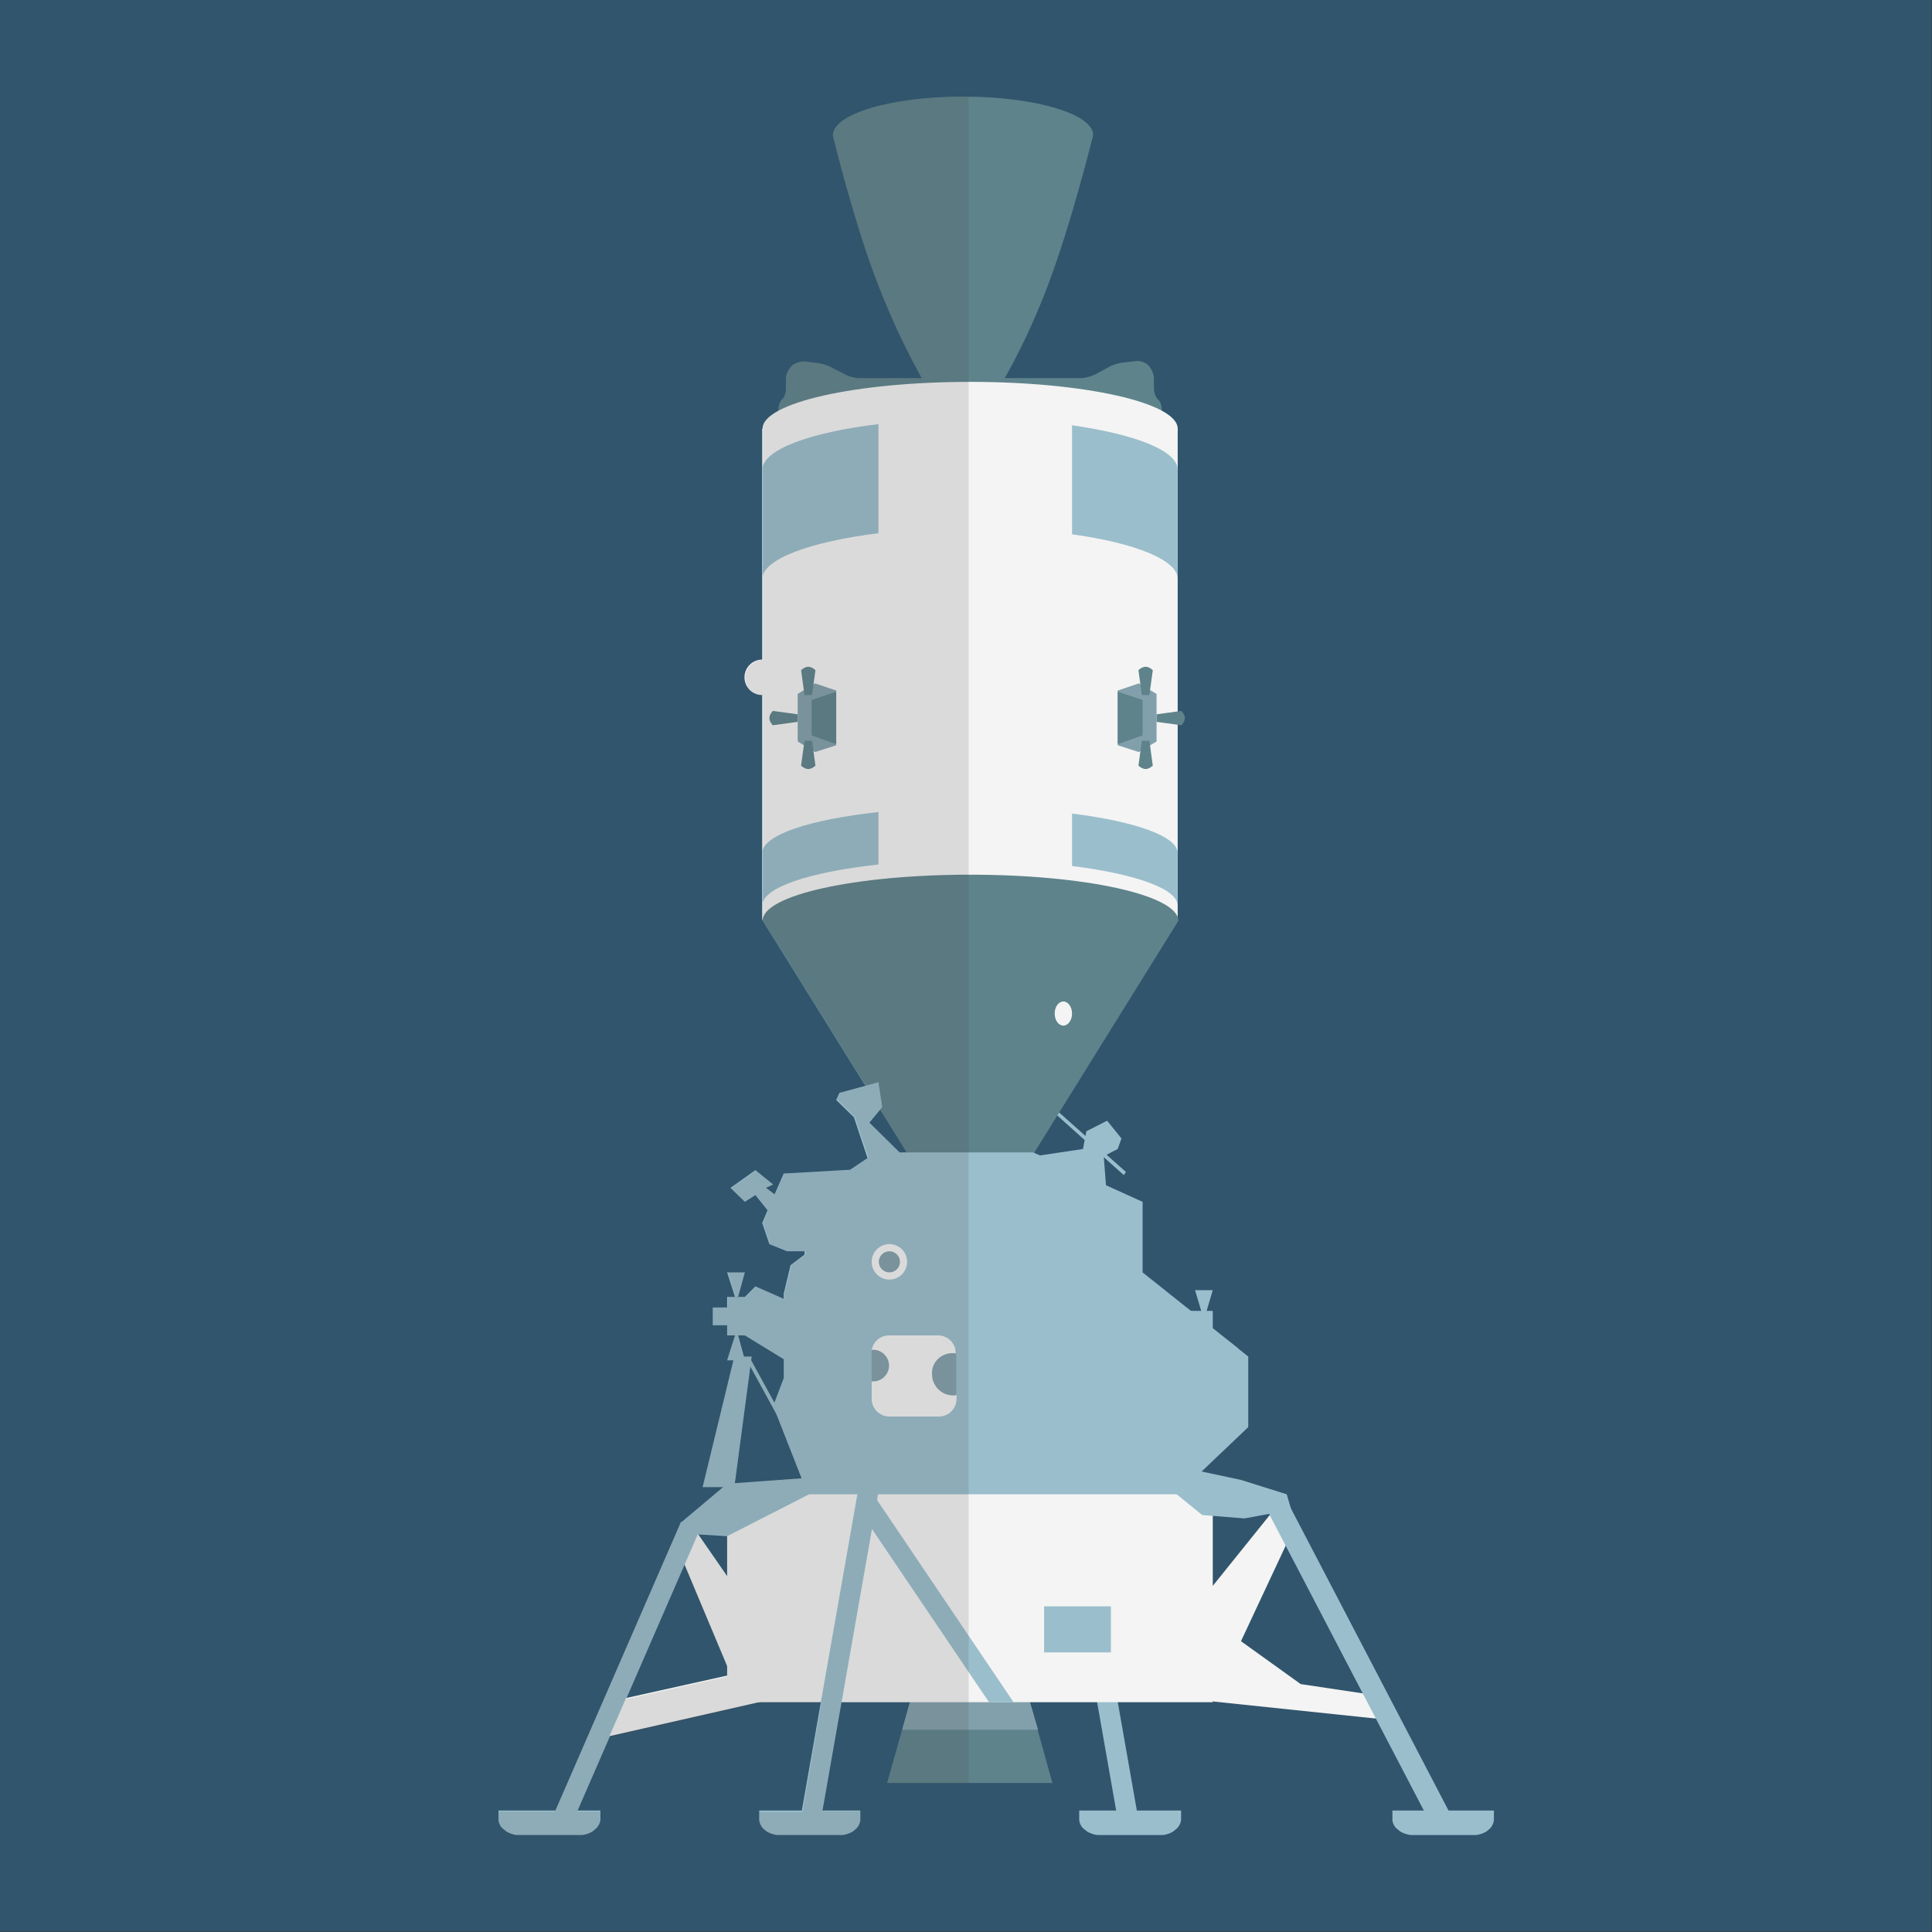 <svg xmlns="http://www.w3.org/2000/svg" viewBox="0 0 512 512" xml:space="preserve"><rect x="0" y="0" width="512" height="512" fill="#333333" stroke="none"/><style>.st1{fill:#5e838b}.st2{fill:#82a0ab}.st3{fill:#9abecc}.st4{fill:#f4f4f4}</style><path fill="#31556d" d="M0 0h511.9v511.9H0z"/><path class="st1" d="M272.9 450.9h-31.7l-6.1 21.6h43.8z"/><path class="st2" d="m275.1 458.4-2.2-7.5h-31.7l-2.1 7.5z"/><path class="st3" d="M297.8 311.4 279.5 295l.6-.7 18.3 16.3z"/><path class="st1" d="M255.2 25.6c-19.1 0-34.5 4.6-34.5 10.3 0 0 5.6 23.3 12.2 40.1s13 27 13 27h18.7s6.6-10.3 13-27.1 12.1-40.1 12.1-40.1c0-5.6-15.4-10.2-34.5-10.2z"/><path class="st1" d="M306.8 105.8c-.5-.5-1-1.8-1-2.8v-2.8c0-1-.6-2.4-1.3-3.2l-.3-.3c-.7-.7-2.3-1.2-3.2-1l-3.5.4c-1 .1-2.6.6-3.5 1.1l-3.9 2.1c-.9.4-2.5.9-3.5.9h-59c-1 0-2.6-.4-3.5-.9l-3.9-2c-.9-.5-2.5-1-3.5-1.1l-3.5-.4c-1-.1-2.4.4-3.2 1l-.3.3c-.7.7-1.4 2.1-1.4 3.2v2.7c0 1-.4 2.3-1 2.8s-1 1.8-1 2.8v3.7h101.6v-3.7c0-1-.4-2.3-1.1-2.8z"/><path class="st4" d="M202 113.6h110.1v130.2H202z"/><ellipse class="st4" cx="257.1" cy="113.6" rx="55" ry="12.4"/><path class="st1" d="M257.1 231.8c-30.4 0-55 5.4-55 12.2l38.3 61.6H274l38.3-61.6c-.2-6.8-24.8-12.2-55.2-12.2z"/><path class="st3" d="m281.273 397.209 5.318-.935 14.924 84.898-5.318.935z"/><path class="st4" d="m195.5 448.2-14.9-35.5 3.6-7.3 24.4 35.3z"/><path class="st3" d="m146.202 482.08 34.265-78.77 4.951 2.153-34.264 78.77z"/><path class="st3" d="M157.4 479.8h-25.3v2.4c0 .9.6 2.1 1.4 2.6l.6.5c.7.5 2.1 1 3 1h17c.9 0 2.3-.5 3-1l.6-.5c.7-.5 1.4-1.7 1.4-2.6v-2.4h-1.7zm153.9 0H286v2.4c0 .9.6 2.1 1.4 2.6l.6.5c.7.5 2.1 1 3 1h17c.9 0 2.3-.5 3-1l.6-.5c.7-.5 1.4-1.7 1.4-2.6v-2.4h-1.7zm-84.9 0h-25.2v2.4c0 .9.6 2.1 1.3 2.6l.6.5c.7.5 2.1 1 3 1h17c.9 0 2.3-.5 3-1l.6-.5c.7-.5 1.3-1.7 1.3-2.6v-2.4h-1.6zm167.9 0H369v2.4c0 .9.6 2.1 1.4 2.6l.6.5c.7.5 2.1 1 3 1h17c.9 0 2.3-.5 3-1l.6-.5c.7-.5 1.3-1.7 1.3-2.6v-2.4h-1.6z"/><path class="st4" d="m202 450.9-40.5 9.2 4.4-10.1 33.3-7.4zm139.9-43.8-20.5 43.8-14.9-12.1 30.8-38.3z"/><path class="st4" d="m363.4 449.1-18.7-2.8-19.5-14-3.8 18.6 44.8 4.7z"/><path class="st3" d="m336.108 400.79 5.142-2.683 42.831 82.099-5.142 2.682z"/><path class="st4" d="M192.7 393.2h128.7v57.9H192.7z"/><path class="st3" d="m212.231 481.297 15.795-89.924 5.318.934-15.794 89.924z"/><path class="st3" d="m268.6 451.1-36.8-54.5-4.5 3 34.8 51.5zm-49.8-59.8-26.1 1.9-12.1 10.2 4.2 3.2 7.9.5 22.7-11.6z"/><path class="st3" d="M186.2 394.1h8.4l4.6-34.6h-4.6z"/><path class="st3" d="M302.8 337.2v-18.7l-9.7-4.4-.6-7.7 3.7-1.9 1-2.8-3.8-4.7-5.5 2.8-.9 4.7-11.4 1.7-1.8-.8h-35.4l-8-7.9 3.4-4.1-1-6.6-10.3 2.8-.9 1.9 4.7 4.6 3.6 10.8-4.6 3.1-17.6 1-2.4 5.5-2.3-1.7 1.9-.9-4.7-3.8-6.6 4.7 3.8 3.7 2.8-1.8 3.2 4v.1l-1.4 3.3 1.9 5.6 4.7 1.9h4.6v.9l-3.7 2.8-1.8 7.5v1.4l-7.5-3.3-2.8 2.8h-4.7v10.2h4.7l10.3 6.3v5l-2.8 7.4 9.2 23.4h98l18.7-17.8v-18.7z"/><path class="st3" d="m318.6 401.5 11.2.9 12.4-2.3-1.2-4.1-12.1-3.8-13.1-2.8-7.4 3.8z"/><path class="st2" d="M231 357.7h22.4v13.1H231z"/><circle class="st4" cx="235.7" cy="334.4" r="4.7"/><circle class="st2" cx="235.7" cy="334.4" r="2.8"/><circle class="st4" cx="202" cy="179.5" r="4.7"/><path class="st3" d="M321.4 353v-5.6h-8.3l7.4 6.5z"/><path class="st3" d="m316.7 341.9 1.9 6.4h.9l1.9-6.4z"/><path class="st1" d="m211.4 189.3-6.6-.9s-.9.9-.9 1.9.9 1.9.9 1.9l6.6-.9v-2z"/><path class="st2" d="m216 181.1-4.6 2.8v12.6l4.6 2.8 5.6-1.8V183z"/><path class="st1" d="m213.2 184.2-.9-6.6s.9-.9 1.9-.9 1.9.9 1.9.9l-.9 6.6h-2zm0 12.1-.9 6.6s.9.9 1.9.9 1.9-.9 1.9-.9l-.9-6.6h-2zm1.9-10.8v9.4l6.5 2.3v-13.9zm91.4 3.8 6.6-.9s.9.9.9 1.9-.9 1.9-.9 1.9l-6.6-.9v-2z"/><path class="st2" d="m301.8 181.1 4.7 2.8v12.6l-4.7 2.8-5.6-1.8V183z"/><path class="st1" d="m304.6 184.2.9-6.6s-.9-.9-1.9-.9-1.9.9-1.9.9l.9 6.6h2zm0 12.1.9 6.6s-.9.9-1.9.9-1.9-.9-1.9-.9l.9-6.6h2zm-1.8-10.8v9.4l-6.6 2.3v-13.9z"/><path class="st3" d="M232.8 112.4c-18.3 2.2-30.8 6.8-30.8 12.2v28.9c0-5.3 12.5-9.9 30.8-12.2v-28.9zm51.3.3v28.9c16.7 2.3 28 6.8 28 11.8v-28.9c0-5.1-11.3-9.4-28-11.8zm-51.3 102.5c-18.3 2-30.8 6.1-30.8 10.9V240c0-4.8 12.5-8.9 30.8-10.9v-13.9zm51.3.4v13.9c16.7 2.1 28 6 28 10.5v-13.9c0-4.5-11.3-8.4-28-10.5z"/><ellipse class="st4" cx="281.8" cy="268.6" rx="2.3" ry="3.2"/><path class="st4" d="M252.4 358.6c.4 0 .6 0 .9.1v-.1c0-2.6-2.1-4.7-4.7-4.7h-13c-2.3 0-4.1 1.6-4.6 3.8h.4c2.3 0 4.2 1.9 4.2 4.2 0 2.3-1.9 4.2-4.2 4.2-.2 0-.3 0-.4-.1v4.7c0 2.6 2.1 4.7 4.7 4.7h13.1c2.6 0 4.7-2.1 4.7-4.7v-1c-.3.1-.6.1-.9.1-3.1 0-5.6-2.5-5.6-5.6-.2-3.1 2.3-5.6 5.4-5.6z"/><path class="st3" d="m192.7 337.2 2.1 6.5h.8l1.8-6.5zm0 23.3 2.1-6.6h.8l1.8 6.6zm-3.8-14h4.7v4.7h-4.7z"/><path fill="none" d="m198.1 359.8 8.6 15.5"/><path class="st3" d="m197.683 360.036.877-.48 8.559 15.607-.877.48zM314.9 346.9l-24.3 2.3 16.9 14.1 20.7-5.9zm-29.8-12.5v2.8l-4.7 2.8v2.8l2.8 3.7 6.5-2.8v-31.1l-9.2-4.2-4.8 16.6 2.8 4.7zm-8.4 91.3h17.7v12.2h-17.7z"/><path d="M226.7 485c.7-.5 1.4-1.7 1.4-2.6V480h-10l5-28.9h18.1l-2.1 7.5-4 14h21.6v-447h-1.6c-19.1 0-34.5 4.6-34.5 10.3 0 0 5.6 23.3 12.2 40.1 4.5 11.6 9.1 20.2 11.4 24.2h-16.6c-1 0-2.6-.4-3.5-.9l-3.9-2c-.9-.5-2.5-1-3.5-1.1l-3.5-.4c-1-.1-2.4.4-3.2 1l-.3.3c-.7.7-1.3 2.1-1.3 3.1v2.8c0 1-.4 2.3-1 2.8s-1 1.8-1 2.8v.2c-2.7 1.4-4.2 3.1-4.2 4.8v61.3c-2.6 0-4.7 2.1-4.7 4.7s2.1 4.7 4.7 4.7v59.5l27.3 43.8-6.7 1.8-.9 1.9 4.7 4.7 3.6 10.7-4.8 3.3-17.6 1-2.3 5.5-2.3-1.7 1.9-.9-4.7-3.7-6.6 4.7 3.7 3.7 2.8-1.9 3.3 4.1-1.4 3.3 1.9 5.6 4.7 1.9h4.7v.9l-3.7 2.8-1.9 7.5v1.4l-7.5-3.3-2.8 2.8h-1.8l1.8-6.6h-4.7l2.1 6.6h-2.1v2.8H189v4.7h3.7v2.8h2.1l-2.1 6.6h1.6l-8.2 33.6h5.4l-11 9.4.1.1-.3-.2-33.3 76.6h-14.9v2.4c0 .9.6 2.1 1.3 2.6l.6.5c.7.5 2.1 1 3 1h17c.9 0 2.3-.4 3-1l.6-.5c.7-.5 1.4-1.7 1.4-2.6v-2.4h-6l28.4-65.3 11.3 27v2.5l-26.8 6-4.4 10.2 40.5-9.2h15.7l-5 28.9h-11.5v2.4c0 .9.6 2.1 1.3 2.6l.6.4c.7.5 2.1 1 3 1h17c.9 0 2.3-.5 3-1l.6-.6zm6.5-191 7.1 11.4h-1.9l-8-8 2.8-3.4zm-40.5 123.7-7.7-11.2 7.7.5v10.7zm4.7-63.8 10.3 6.3v4.9l-2.4 6.5-6.1-11.1.1-1H197l-1.5-5.6h1.9zm-2.7 39.1 4.1-30.8 6.7 12.1 6.9 17.3-17.7 1.4z" opacity=".15" fill="#444"/></svg>